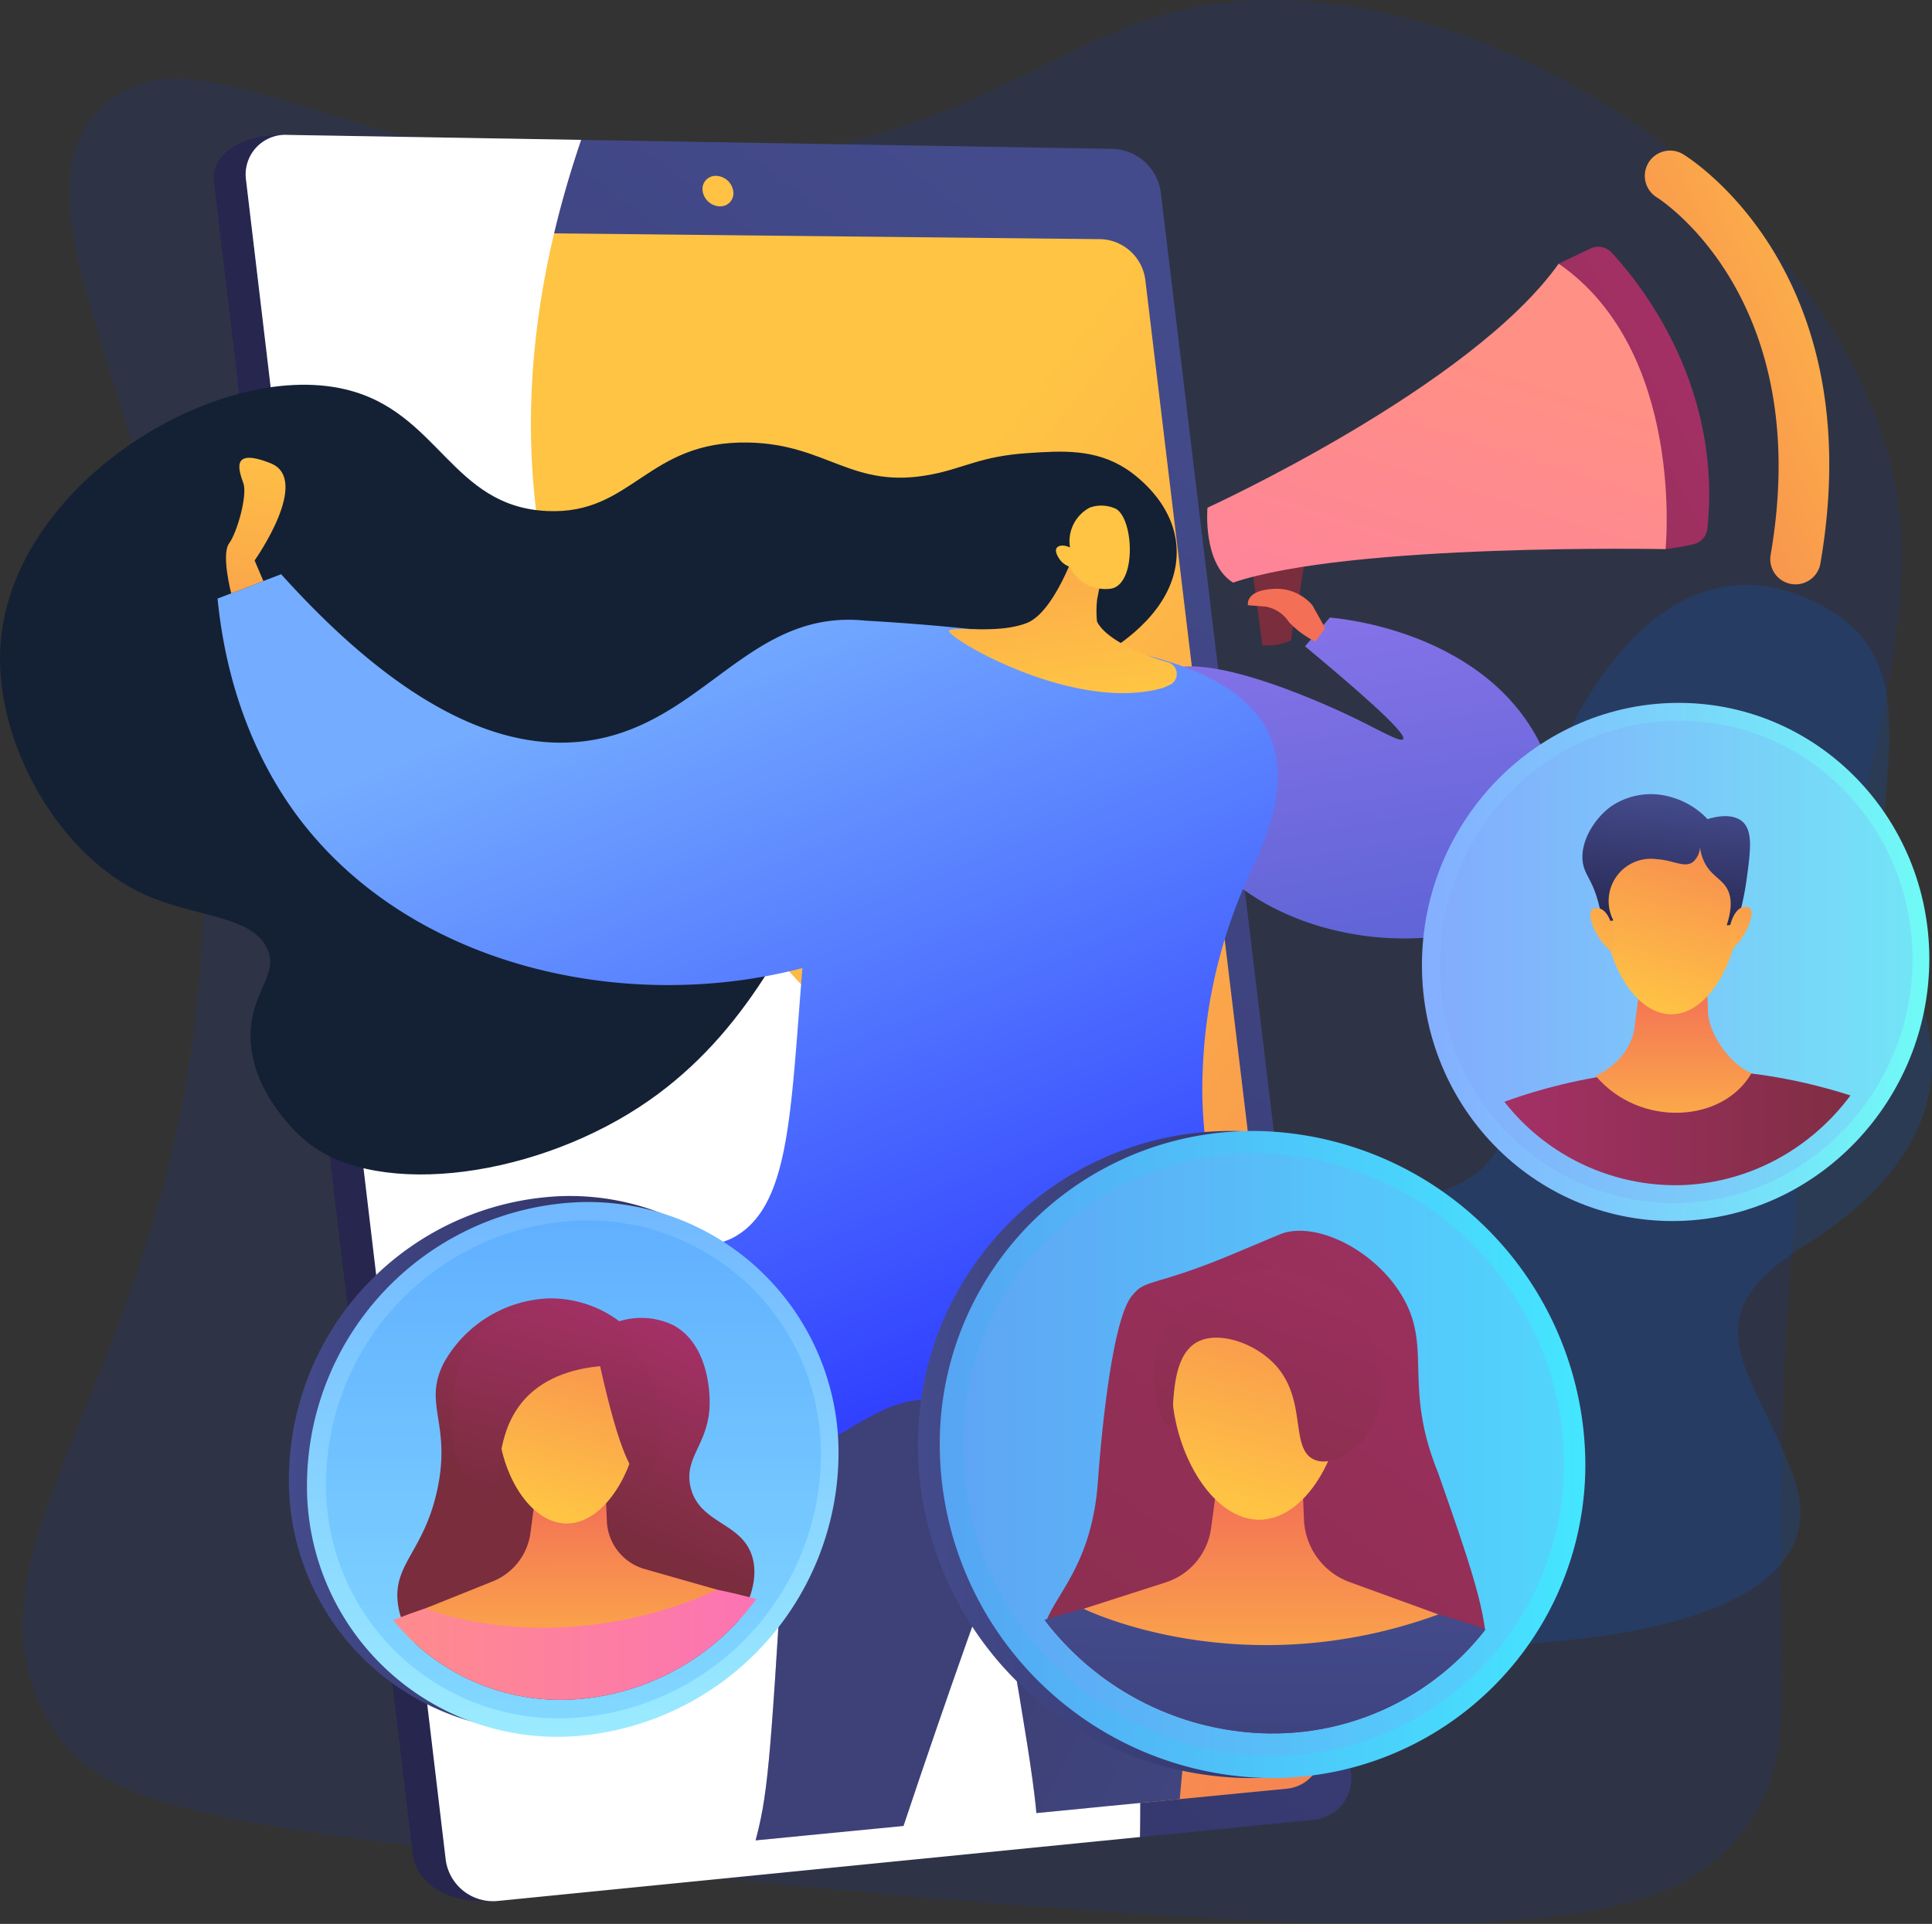 <svg xmlns="http://www.w3.org/2000/svg" xmlns:xlink="http://www.w3.org/1999/xlink" width="217.189" height="216.31" viewBox="0 0 217.189 216.31">
  <rect x="0" y="0" width="217.189" height="216.31" fill="#333333" stroke="none"/>
  <defs>
    <linearGradient id="linear-gradient" x1="0.491" y1="0.477" x2="0.209" y2="0.496" gradientUnits="objectBoundingBox">
      <stop offset="0" stop-color="#444b8c"/>
      <stop offset="0.996" stop-color="#26264f"/>
    </linearGradient>
    <linearGradient id="linear-gradient-2" x1="0.708" y1="0.034" x2="0.013" y2="1.514" xlink:href="#linear-gradient"/>
    <linearGradient id="linear-gradient-3" x1="0.39" y1="0.363" x2="1.101" y2="1.237" gradientUnits="objectBoundingBox">
      <stop offset="0" stop-color="#ffc444"/>
      <stop offset="0.996" stop-color="#f36f56"/>
    </linearGradient>
    <linearGradient id="linear-gradient-4" x1="1.226" y1="-1.493" x2="-27.991" y2="78.646" xlink:href="#linear-gradient-3"/>
    <clipPath id="clip-path">
      <path id="Path_3530" data-name="Path 3530" d="M962.952,797.281,982.772,962a4.364,4.364,0,0,1-3.821,4.949l-86.365,8.4a5.007,5.007,0,0,1-5.443-4.321l-20.75-174.5a4.174,4.174,0,0,1,4.355-4.717l87.251.929A5.252,5.252,0,0,1,962.952,797.281Z" transform="translate(-866.36 -791.802)" fill="none"/>
    </clipPath>
    <linearGradient id="linear-gradient-5" x1="1.259" y1="1.401" x2="0.453" y2="0.383" gradientUnits="objectBoundingBox">
      <stop offset="0" stop-color="#444b8c"/>
      <stop offset="0.996" stop-color="#3e4177"/>
    </linearGradient>
    <linearGradient id="linear-gradient-6" x1="1.705" y1="1.416" x2="0.467" y2="0.398" xlink:href="#linear-gradient-5"/>
    <linearGradient id="linear-gradient-7" x1="4.191" y1="1.504" x2="3.593" y2="0.487" xlink:href="#linear-gradient-5"/>
    <linearGradient id="linear-gradient-8" x1="5.395" y1="1.519" x2="4.605" y2="0.502" xlink:href="#linear-gradient-5"/>
    <linearGradient id="linear-gradient-9" x1="-1.483" y1="-0.526" x2="-1.089" y2="1.272" gradientUnits="objectBoundingBox">
      <stop offset="0" stop-color="#aa80f9"/>
      <stop offset="0.996" stop-color="#6165d7"/>
    </linearGradient>
    <linearGradient id="linear-gradient-10" x1="1.066" y1="-0.088" x2="-1.33" y2="2.367" gradientUnits="objectBoundingBox">
      <stop offset="0" stop-color="#ab316d"/>
      <stop offset="1" stop-color="#792d3d"/>
    </linearGradient>
    <linearGradient id="linear-gradient-11" x1="61.948" y1="-4.53" x2="60.275" y2="-2.439" xlink:href="#linear-gradient-10"/>
    <linearGradient id="linear-gradient-12" x1="-13.504" y1="0.603" x2="-12.836" y2="1.437" xlink:href="#linear-gradient-3"/>
    <linearGradient id="linear-gradient-13" x1="-0.769" y1="-0.347" x2="-1.77" y2="1.768" gradientUnits="objectBoundingBox">
      <stop offset="0" stop-color="#ff9085"/>
      <stop offset="1" stop-color="#fb6fbb"/>
    </linearGradient>
    <linearGradient id="linear-gradient-14" x1="1.097" y1="-0.033" x2="-0.393" y2="1.247" xlink:href="#linear-gradient-3"/>
    <linearGradient id="linear-gradient-15" x1="0.318" y1="0.132" x2="0.908" y2="1.325" gradientUnits="objectBoundingBox">
      <stop offset="0" stop-color="#74acff"/>
      <stop offset="1" stop-color="#0800ff"/>
    </linearGradient>
    <linearGradient id="linear-gradient-16" x1="-5.595" y1="1.962" x2="-6.066" y2="-0.757" xlink:href="#linear-gradient-3"/>
    <linearGradient id="linear-gradient-17" x1="-18.775" y1="-0.588" x2="-23.501" y2="2.887" xlink:href="#linear-gradient-3"/>
    <linearGradient id="linear-gradient-18" x1="5.073" y1="0.284" x2="4.596" y2="4.118" xlink:href="#linear-gradient-3"/>
    <linearGradient id="linear-gradient-19" x1="0" y1="0.5" x2="1" y2="0.5" xlink:href="#linear-gradient"/>
    <linearGradient id="linear-gradient-20" x1="0.5" x2="0.5" y2="1" gradientUnits="objectBoundingBox">
      <stop offset="0" stop-color="#71b8ff"/>
      <stop offset="1" stop-color="#9bebff"/>
    </linearGradient>
    <clipPath id="clip-path-2">
      <path id="Path_3551" data-name="Path 3551" d="M1003.56,2282.271a27.544,27.544,0,0,1-25.324,27.191,24.238,24.238,0,0,1-26.181-24.5,27.477,27.477,0,0,1,26.181-27.236A24.264,24.264,0,0,1,1003.56,2282.271Z" transform="translate(-952.055 -2257.712)" fill="none"/>
    </clipPath>
    <linearGradient id="linear-gradient-21" x1="0.731" y1="-0.027" x2="0.525" y2="0.527" xlink:href="#linear-gradient-10"/>
    <linearGradient id="linear-gradient-22" x1="0" y1="0.5" x2="1" y2="0.5" xlink:href="#linear-gradient-13"/>
    <linearGradient id="linear-gradient-23" x1="0.498" y1="0.135" x2="0.501" y2="1.29" gradientUnits="objectBoundingBox">
      <stop offset="0.004" stop-color="#f36f56"/>
      <stop offset="1" stop-color="#ffc444"/>
    </linearGradient>
    <linearGradient id="linear-gradient-24" x1="0.701" y1="-0.58" x2="0.4" y2="0.931" xlink:href="#linear-gradient-23"/>
    <linearGradient id="linear-gradient-25" x1="0.734" y1="-0.231" x2="0.371" y2="0.991" xlink:href="#linear-gradient-10"/>
    <linearGradient id="linear-gradient-27" y1="0.5" x2="1" y2="0.5" gradientUnits="objectBoundingBox">
      <stop offset="0" stop-color="#85aeff"/>
      <stop offset="1" stop-color="#6ffbf6"/>
    </linearGradient>
    <clipPath id="clip-path-3">
      <path id="Path_3561" data-name="Path 3561" d="M2619.781,1555.006c0,13.642-10.729,25.014-24.181,25.406a24.452,24.452,0,0,1-24.986-24.794c0-14.1,11.289-25.475,24.986-25.416A24.509,24.509,0,0,1,2619.781,1555.006Z" transform="translate(-2570.614 -1530.202)" fill="none"/>
    </clipPath>
    <linearGradient id="linear-gradient-28" x1="0" y1="0.5" x2="1" y2="0.5" xlink:href="#linear-gradient-10"/>
    <linearGradient id="linear-gradient-29" x1="0.497" y1="0.135" x2="0.503" y2="1.291" xlink:href="#linear-gradient-23"/>
    <linearGradient id="linear-gradient-30" x1="0.702" y1="-0.485" x2="0.375" y2="0.995" xlink:href="#linear-gradient-23"/>
    <linearGradient id="linear-gradient-31" x1="0.557" y1="0.025" x2="0.428" y2="1.041" xlink:href="#linear-gradient"/>
    <linearGradient id="linear-gradient-32" x1="1.751" y1="-3.576" x2="-0.263" y2="2.709" xlink:href="#linear-gradient-23"/>
    <linearGradient id="linear-gradient-33" x1="1.968" y1="-4.098" x2="-0.014" y2="2.203" xlink:href="#linear-gradient-23"/>
    <linearGradient id="linear-gradient-35" y1="0.5" x2="1" y2="0.5" gradientUnits="objectBoundingBox">
      <stop offset="0" stop-color="#f36f56"/>
      <stop offset="0.004" stop-color="#56a5f3"/>
      <stop offset="1" stop-color="#44e6ff"/>
    </linearGradient>
    <clipPath id="clip-path-4">
      <path id="Path_3570" data-name="Path 3570" d="M1946.507,2198.064a30.319,30.319,0,0,1-30.757,30.495,32.335,32.335,0,0,1-31.8-32.207,30.278,30.278,0,0,1,31.8-30.466A32.4,32.4,0,0,1,1946.507,2198.064Z" transform="translate(-1883.948 -2165.854)" fill="none"/>
    </clipPath>
    <linearGradient id="linear-gradient-36" x1="1.404" y1="-0.825" x2="-0.322" y2="1.983" xlink:href="#linear-gradient-10"/>
    <linearGradient id="linear-gradient-37" x1="0.5" y1="0.303" x2="0.452" y2="2.748" xlink:href="#linear-gradient"/>
    <linearGradient id="linear-gradient-38" x1="0.498" y1="0.133" x2="0.501" y2="1.292" xlink:href="#linear-gradient-23"/>
    <linearGradient id="linear-gradient-39" x1="0.699" y1="-0.571" x2="0.401" y2="0.929" xlink:href="#linear-gradient-23"/>
    <linearGradient id="linear-gradient-40" x1="1.149" y1="-0.877" x2="-0.126" y2="1.988" xlink:href="#linear-gradient-10"/>
  </defs>
  <g id="Referral_vector" data-name="Referral vector" transform="translate(-450.457 -456.143)">
    <path id="Path_3506" data-name="Path 3506" d="M563.05,474.34c33.6-3.474,38.858-19.968,64.449-18.041,23.85,1.8,50.213,18.452,61.808,41.813,14.787,29.793-7.132,44.931-8.452,123.615-.441,26.261,1.874,32.131-4.226,40.149-8.516,11.192-24.354,14.643-122.559,4.754-53.012-5.338-62.109-7.725-67.619-16.376-12.656-19.872,14.575-39.879,16.9-89.278,2.43-51.533-24.815-80.464-11.094-92.976C503.835,457.448,522.692,478.513,563.05,474.34Z" transform="translate(-30.129)" fill="rgba(0,68,255,0.09)"/>
    <g id="Group_861" data-name="Group 861" transform="translate(575.94 521.905)">
      <g id="Group_860" data-name="Group 860" transform="translate(0 0)">
        <g id="Group_859" data-name="Group 859">
          <path id="Path_3507" data-name="Path 3507" d="M2092.027,1443.737a12.66,12.66,0,0,1-5.411-2.532c-4.414-5.131-13.3-14.2-13.2-21.354.018-1.222,5.414-2.594,6.128-3.746,3.228-1.71,4.454-2.1,6.724-5.236,6.7-9.25-10.227-25.312,8.345-32.044,13.6-4.931,25.466-.694,23.034-22.044s12.824-61.126,36.1-47.188c13.357,8,.989,26.794,8.261,39.931,6.911,12.484,1.964,23.232-11.257,31.493s-5.717,13.829-1.239,25.786c5.378,14.362-16.923,17.935-27.359,18.707C2113.75,1426.131,2092.77,1433.383,2092.027,1443.737Z" transform="translate(-2073.418 -1306.697)" fill="rgba(0,102,255,0.16)"/>
        </g>
      </g>
    </g>
    <g id="Group_873" data-name="Group 873" transform="translate(474.494 471.311)">
      <path id="Path_3521" data-name="Path 3521" d="M863.808,659.252l21.267,176.767a4.658,4.658,0,0,1-4.067,5.28l-88.58,9.725c-5.426.338-8.4-2.435-8.732-5.253L761.368,657.838c-.333-2.8,2.329-5.341,7.779-5.341l89.386,1.883A5.635,5.635,0,0,1,863.808,659.252Z" transform="translate(-761.34 -652.483)" fill="url(#linear-gradient)"/>
      <path id="Path_3522" data-name="Path 3522" d="M910.546,658.782,931.93,836.433a4.679,4.679,0,0,1-4.081,5.307l-91.832,9.143a5.369,5.369,0,0,1-5.854-4.629l-22.453-188.9a4.456,4.456,0,0,1,4.69-5.032l92.85,1.567A5.661,5.661,0,0,1,910.546,658.782Z" transform="translate(-804.092 -652.318)" fill="url(#linear-gradient-2)"/>
      <path id="Path_3523" data-name="Path 3523" d="M962.952,797.281,982.772,962a4.364,4.364,0,0,1-3.821,4.949l-86.365,8.4a5.007,5.007,0,0,1-5.443-4.321l-20.75-174.5a4.174,4.174,0,0,1,4.355-4.717l87.251.929A5.252,5.252,0,0,1,962.952,797.281Z" transform="translate(-858.241 -781.018)" fill="url(#linear-gradient-3)"/>
      <path id="Path_3524" data-name="Path 3524" d="M1475.358,713.611a1.47,1.47,0,0,1-1.517,1.691,2.025,2.025,0,0,1-1.93-1.738,1.469,1.469,0,0,1,1.52-1.691A2.025,2.025,0,0,1,1475.358,713.611Z" transform="translate(-1416.96 -707.269)" fill="url(#linear-gradient-4)"/>
      <g id="Group_868" data-name="Group 868" transform="translate(3.582)" style="mix-blend-mode: soft-light;isolation: isolate">
        <path id="Path_3525" data-name="Path 3525" d="M893.872,779.149c-17.681-32.689-44.093-42.474-52.046-76.164-4.3-18.211-1.37-35.641,3.563-50.111l-32.989-.557a4.456,4.456,0,0,0-4.69,5.032l22.453,188.9a5.368,5.368,0,0,0,5.854,4.629l72.189-7.187C908.74,814.4,901.754,793.721,893.872,779.149Z" transform="translate(-807.675 -652.317)" fill="#fff"/>
      </g>
      <g id="Group_872" data-name="Group 872" transform="translate(8.12 10.785)">
        <g id="Group_871" data-name="Group 871" clip-path="url(#clip-path)">
          <g id="Group_869" data-name="Group 869" transform="translate(76.808 119.498)">
            <path id="Path_3526" data-name="Path 3526" d="M1867.46,2401.67c-.261,6.557-1.206,9.482-1.842,13.025h15.96q.28-2.709.56-5.417c1.5-18.827,3.088-33.7,4.256-43.757,1.393-11.988,2.364-18.676-2.082-23.357-5.654-5.951-17.944-6.425-22.824-1.086-2.767,3.026-2.088,6.755,1.358,26.628C1867.179,2392.687,1867.689,2395.914,1867.46,2401.67Z" transform="translate(-1859.775 -2337.367)" fill="url(#linear-gradient-5)"/>
            <path id="Path_3527" data-name="Path 3527" d="M1867.46,2401.811c-.261,6.557-1.206,9.483-1.842,13.025h9.318c-.88-5.3-3.473-7.947-2.986-14.445.578-7.725,4.564-8.286,5.706-15.9,1.327-8.839-3.59-11.15-5.3-21.6-1.559-9.534.7-18.826,3.049-25.037-5.277-.962-10.958.125-13.917,3.361-2.767,3.025-2.088,6.755,1.358,26.628C1867.179,2392.827,1867.689,2396.054,1867.46,2401.811Z" transform="translate(-1859.775 -2337.508)" opacity="0.3" fill="url(#linear-gradient-6)" style="mix-blend-mode: multiply;isolation: isolate"/>
          </g>
          <g id="Group_870" data-name="Group 870" transform="translate(46.668 119.498)">
            <path id="Path_3528" data-name="Path 3528" d="M1486.882,2414.7l1.544-4.432c5.787-17.979,10.756-32.086,14.206-41.6,4.113-11.347,6.6-17.632,3.346-23.21-4.133-7.092-15.985-10.38-21.963-6.307-3.388,2.309-3.586,6.094-4.8,26.227-1.529,25.308-1.775,28.566-3.322,34.115-2.246,8.056-4.216,10.116-5.933,15.213Z" transform="translate(-1469.957 -2337.367)" fill="url(#linear-gradient-7)"/>
            <path id="Path_3529" data-name="Path 3529" d="M1480.1,2414.77c.635-5.873-1.578-9.04.488-15.562,2.339-7.385,6.347-7.014,9.209-14.156,3.324-8.3-.929-11.677-.188-22.242.676-9.637,5.01-18.161,8.725-23.665-4.913-2.15-10.693-2.4-14.317.07-3.388,2.308-3.586,6.094-4.8,26.226-1.529,25.308-1.775,28.566-3.322,34.115-2.246,8.056-4.216,10.116-5.933,15.213Z" transform="translate(-1469.957 -2337.442)" opacity="0.3" fill="url(#linear-gradient-8)" style="mix-blend-mode: multiply;isolation: isolate"/>
          </g>
        </g>
      </g>
    </g>
    <g id="Group_875" data-name="Group 875" transform="translate(450.458 473.05)">
      <g id="Group_874" data-name="Group 874" transform="translate(128.759 0)">
        <path id="Path_3531" data-name="Path 3531" d="M2133.752,1357.475l2.792-3.229c1.025.074,17.917,1.547,23.972,14.878.833,1.834,3.9,8.591.966,13.956-4.921,8.993-24.438,9.911-35.527,1.071-8.712-6.947-12.331-20.006-8.82-23.323,4.248-4.014,21.106,4.193,22.39,4.818,2.577,1.254,4.973,2.661,5.259,2.268C2145.269,1367.244,2139.2,1362,2133.752,1357.475Z" transform="translate(-2115.806 -1301.715)" fill="url(#linear-gradient-9)"/>
        <path id="Path_3532" data-name="Path 3532" d="M2716.837,819.889l-.1-3.026,3.582-1.708a2.027,2.027,0,0,1,2.355.448c3.2,3.429,12.458,14.884,10.784,31.033a2.029,2.029,0,0,1-1.524,1.759,27.386,27.386,0,0,1-3.18.56Z" transform="translate(-2670.278 -804.123)" fill="url(#linear-gradient-10)"/>
        <path id="Path_3533" data-name="Path 3533" d="M2276.476,1254.959l-1.138,7.253a12.319,12.319,0,0,0-.568,2.871,6.216,6.216,0,0,1-3.251.564l-1.2-9.052,5.933-1.737Z" transform="translate(-2258.375 -1210.01)" fill="url(#linear-gradient-11)"/>
        <path id="Path_3534" data-name="Path 3534" d="M2273.46,1316.8l-1.443-2.572a5.308,5.308,0,0,0-4.564-1.823c-3.043.229-2.677,1.82-2.677,1.82l2.051.17a3.953,3.953,0,0,1,2.559,1.734,10.544,10.544,0,0,0,2.973,2.189Z" transform="translate(-2253.244 -1263.088)" fill="url(#linear-gradient-12)"/>
        <path id="Path_3535" data-name="Path 3535" d="M2205.643,867.032s29.6-13.527,39.485-27.436c14.262,9.851,12.017,32.093,12.017,32.093s-35.389-.711-48.624,3.762C2205.082,873.331,2205.643,867.032,2205.643,867.032Z" transform="translate(-2198.666 -826.855)" fill="url(#linear-gradient-13)"/>
        <path id="Path_3536" data-name="Path 3536" d="M2856.587,722.986a2.837,2.837,0,0,1-1.021-2.7c5.005-29.051-12.649-40.1-12.823-40.21a2.839,2.839,0,0,1,2.939-4.857c.869.524,21.134,13.2,15.478,46.031a2.839,2.839,0,0,1-4.573,1.733Z" transform="translate(-2785.275 -674.812)" fill="url(#linear-gradient-14)"/>
      </g>
      <path id="Path_3537" data-name="Path 3537" d="M561.75,1048.916c3.281-.479,8.591.016,13.929-3.638,1.607-1.1,7.3-5,7.052-11.134-.219-5.4-5.11-8.627-5.711-9.012-3.467-2.222-7.085-2.022-11.1-1.745-5.208.36-7.016,1.655-10.667,2.381-9.031,1.8-11.7-3.395-20.657-3.572-11.452-.227-13,8.138-22.623,7.7-10.8-.486-12.158-11.178-22.684-13.679-14.61-3.472-38.034,10.938-38.812,29.306-.45,10.609,6.624,23.275,16.453,27.594,5.729,2.517,12.11,2.267,13.663,6.207,1.1,2.8-1.929,4.7-1.972,9.456-.057,6.128,4.911,10.763,5.713,11.511,7.447,6.949,25.326,4.889,38-3.389C545.176,1081.981,543.911,1051.522,561.75,1048.916Z" transform="translate(-450.458 -989.347)" fill="#142134"/>
      <path id="Union_1" data-name="Union 1" d="M-19722.775,2681.248c-2.928-3.761-4.633-8.8-3.166-10.247,1-.991,3.014.144,5.658,1.273s5.9,2.255,9.4,1.293c4.658-1.283,4.479-4.8,10.152-7.849a15.808,15.808,0,0,1,9.107-1.833,11.26,11.26,0,0,0,6-.9c6.549-3.333,6.584-13.677,7.961-30.4-19.207,5.023-42.3.213-55.25-15.167-3.014-3.578-9.078-12-10.5-26.375q3.577-1.375,7.15-2.74c15.236,16.931,26.455,19.75,34.164,18.764,12.73-1.625,17.879-13.864,29.949-13.641h.008c.543.01,1.078.045,1.609.1a259.411,259.411,0,0,1,27.363,3.018c22.4,3.9,20.762,15.068,15.984,25.028a57.64,57.64,0,0,0-5.484,22.679c-.219,5.3.455,9.6,1.809,18.2,2.344,14.944,4.6,18.5,2,22.1-3.8,5.262-13.383,4.345-15.064,4.152-8.5-.986-9.973-6.114-17.113-7.388-8.295-1.487-10.648,4.663-22.551,8.1a48.763,48.763,0,0,1-13.432,1.865C-19707.4,2691.289-19717.5,2688.016-19722.775,2681.248Z" transform="translate(19767.869 -2540.649)" stroke="rgba(0,0,0,0)" stroke-miterlimit="10" stroke-width="1" fill="url(#linear-gradient-15)"/>
      <path id="Path_3540" data-name="Path 3540" d="M1846.2,1256.8a1.366,1.366,0,0,0-2.138.552c-.952,2.384-2.859,6.421-5.148,7.308-3.3,1.276-8.064.3-8.712.848s13.787,9.316,23.989,6.458a1.452,1.452,0,0,0,.209-.077l.588-.267a1.364,1.364,0,0,0-.212-2.56c-1.9-.51-6.835-2.293-7.954-4.575a11.627,11.627,0,0,1,.02-2.532l.625-3.183a1.365,1.365,0,0,0-.471-1.316Z" transform="translate(-1723.501 -1211.515)" fill="url(#linear-gradient-16)"/>
      <path id="Path_3541" data-name="Path 3541" d="M1987.3,1198.28a4.5,4.5,0,0,0,4.653,2.471c2.888-.477,2.588-7.76.595-8.96a3.859,3.859,0,0,0-2.981-.147,4.278,4.278,0,0,0-2.21,4.479c-.645-.326-1.281-.26-1.494.05-.272.393.2,1.085.3,1.242A2.331,2.331,0,0,0,1987.3,1198.28Z" transform="translate(-1867.072 -1151.473)" fill="url(#linear-gradient-17)"/>
      <path id="Path_3542" data-name="Path 3542" d="M783.232,1135.716l-.984-2.314s6.435-9.092,1.786-10.934-3.492.96-3.04,2.289-.7,5.489-1.612,6.722.235,5.622.235,5.622Z" transform="translate(-753.626 -1087.295)" fill="url(#linear-gradient-18)"/>
    </g>
    <g id="Group_879" data-name="Group 879" transform="translate(482.939 590.62)">
      <path id="Path_3543" data-name="Path 3543" d="M901.019,2255.467a28.147,28.147,0,0,1-30.453-28.414,31.907,31.907,0,0,1,30.453-31.6,28.181,28.181,0,0,1,29.3,28.474A32,32,0,0,1,901.019,2255.467Z" transform="translate(-870.566 -2195.439)" fill="url(#linear-gradient-19)"/>
      <path id="Path_3544" data-name="Path 3544" d="M927.262,2264.213a28.147,28.147,0,0,1-30.453-28.413,31.907,31.907,0,0,1,30.453-31.6,28.181,28.181,0,0,1,29.3,28.474A32,32,0,0,1,927.262,2264.213Z" transform="translate(-894.78 -2203.51)" fill="url(#linear-gradient-20)"/>
      <path id="Path_3545" data-name="Path 3545" d="M980.1,2257.473a29.75,29.75,0,0,1-27.314,29.364,26.176,26.176,0,0,1-28.314-26.456,29.673,29.673,0,0,1,28.314-29.417A26.207,26.207,0,0,1,980.1,2257.473Z" transform="translate(-920.301 -2228.202)" fill="rgba(0,119,255,0.16)"/>
      <g id="Group_878" data-name="Group 878" transform="translate(6.3 4.815)">
        <g id="Group_877" data-name="Group 877" clip-path="url(#clip-path-2)">
          <g id="Group_876" data-name="Group 876" transform="translate(-2.133 6.683)">
            <path id="Path_3546" data-name="Path 3546" d="M1045.122,2344.154a14.159,14.159,0,0,0-11.671,7.15c-2.5,4.745.838,6.816-.792,14.366-1.5,6.954-5.006,8.35-4.426,12.814.635,4.888,5.423,7.711,7.315,8.827,8.513,5.018,21.818,3.947,28.576-3.662.564-.635,5.229-5.887,3.97-10.365-1.127-4.007-5.957-3.725-6.958-7.9-.862-3.595,2.438-4.988,2.124-10.259-.061-1.031-.352-5.914-4.025-7.938a8.313,8.313,0,0,0-6.117-.465A12.887,12.887,0,0,0,1045.122,2344.154Z" transform="translate(-1020.151 -2344.146)" fill="url(#linear-gradient-21)"/>
            <path id="Path_3547" data-name="Path 3547" d="M924.469,2760.178s24.876-16.121,55.628-3.586c0,0-3.917,12.685-27.314,15C928.656,2773.989,924.469,2760.178,924.469,2760.178Z" transform="translate(-924.469 -2720.299)" fill="url(#linear-gradient-22)"/>
            <path id="Path_3548" data-name="Path 3548" d="M1081.721,2590.834l-.932,7a6.836,6.836,0,0,1-4.218,5.385l-7.582,3.048s14.512,6.068,32.841-2.094l-8.356-2.382a5.865,5.865,0,0,1-4.092-5.434l-.24-5.911Z" transform="translate(-1057.815 -2571.403)" fill="url(#linear-gradient-23)"/>
            <path id="Path_3549" data-name="Path 3549" d="M1190.429,2404.3c0,5.859-3.527,12.353-7.9,12.6-4.4.247-7.981-5.912-7.981-11.832s3.583-9.31,7.981-9.5C1186.9,2395.389,1190.429,2398.445,1190.429,2404.3Z" transform="translate(-1155.213 -2391.591)" fill="url(#linear-gradient-24)"/>
            <path id="Path_3550" data-name="Path 3550" d="M1123.649,2371.711c-2.375.23-5.972.966-8.463,3.7-4.184,4.6-2.2,11.445-4.058,11.958-1.658.457-4.225-4.357-4.184-9.8.035-4.554,1.591-9.99,5.643-11.508,2.38-.892,3.08.367,10.754.8,4.471.252,2.717,2.336,3.723,3.04,4.465,3.124,3.9,14.083,1.5,14.35C1127.421,2384.386,1125.846,2381.612,1123.649,2371.711Z" transform="translate(-1092.835 -2364.086)" fill="url(#linear-gradient-25)"/>
          </g>
        </g>
      </g>
    </g>
    <g id="Group_883" data-name="Group 883" transform="translate(608.304 535.169)">
      <path id="Path_3552" data-name="Path 3552" d="M2521.072,1536.488c-15.886.506-29.062-12.392-29.062-28.76s13.175-29.594,29.062-29.484c15.558.108,27.979,13.015,27.979,28.774S2536.63,1535.992,2521.072,1536.488Z" transform="translate(-2492.011 -1478.243)" fill="url(#linear-gradient-19)"/>
      <path id="Path_3553" data-name="Path 3553" d="M2546.966,1536.488c-15.887.506-29.061-12.392-29.061-28.76s13.174-29.594,29.061-29.484c15.558.108,27.978,13.015,27.978,28.774S2562.524,1535.992,2546.966,1536.488Z" transform="translate(-2515.903 -1478.243)" fill="url(#linear-gradient-27)"/>
      <path id="Path_3554" data-name="Path 3554" d="M2597.4,1531.012c0,14.714-11.565,27-26.082,27.438a26.407,26.407,0,0,1-27.021-26.777c0-15.244,12.217-27.533,27.021-27.45C2585.833,1504.3,2597.4,1516.3,2597.4,1531.012Z" transform="translate(-2540.252 -1502.214)" fill="rgba(127,155,247,0.22)"/>
      <g id="Group_882" data-name="Group 882" transform="translate(6.077 4.017)">
        <g id="Group_881" data-name="Group 881" clip-path="url(#clip-path-3)">
          <g id="Group_880" data-name="Group 880" transform="translate(-2.035 6.25)">
            <path id="Path_3555" data-name="Path 3555" d="M2544.294,2018.373s23.739-14.676,53.1-1.311c0,0-3.741,12.161-26.082,13.5C2548.289,2031.938,2544.294,2018.373,2544.294,2018.373Z" transform="translate(-2544.294 -1980.486)" fill="url(#linear-gradient-28)"/>
            <path id="Path_3556" data-name="Path 3556" d="M2775.891,1854.536l-.89,6.758c-.258,4.3-4.428,6-4.428,6,4.9,5.808,14.255,5.366,17.527-.313-2.261-.81-4.8-4.305-4.9-6.782l-.229-5.746Z" transform="translate(-2753.078 -1835.629)" fill="url(#linear-gradient-29)"/>
            <path id="Path_3557" data-name="Path 3557" d="M2798.093,1672.172c0,5.688-3.367,11.853-7.541,11.921-4.2.069-7.618-6.047-7.618-11.793s3.42-8.9,7.618-8.907C2794.726,1663.383,2798.093,1666.485,2798.093,1672.172Z" transform="translate(-2764.482 -1659.345)" fill="url(#linear-gradient-30)"/>
            <path id="Path_3558" data-name="Path 3558" d="M2753.5,1625.446l1.259-.214a4.747,4.747,0,0,1,4.882-6.886c1.935.121,3.1,1.023,4.067.315a2.347,2.347,0,0,0,.785-1.675,5.325,5.325,0,0,0,.392,1.469c.722,1.675,1.943,2.017,2.609,3.123.447.744.739,1.993,0,4.2l1.105-.077a31.115,31.115,0,0,0,1.146-5.148c.43-3.191.727-5.387-.5-6.453-.244-.213-1.321-1.054-3.9-.255a8.824,8.824,0,0,0-3.838-2.4,7.981,7.981,0,0,0-7.025.977c-2.03,1.491-3.62,4.271-3.109,6.566.27,1.214,1.01,1.755,1.661,4.1A15.793,15.793,0,0,1,2753.5,1625.446Z" transform="translate(-2735.276 -1611.039)" fill="url(#linear-gradient-31)"/>
            <path id="Path_3559" data-name="Path 3559" d="M2965.446,1777.041s.484-2.5,1.954-2.262-.635,4.336-1.954,4.842Z" transform="translate(-2932.883 -1762.105)" fill="url(#linear-gradient-32)"/>
            <path id="Path_3560" data-name="Path 3560" d="M2765.234,1778.838s-.493-2.51-1.994-2.248.649,4.371,1.994,4.851Z" transform="translate(-2745.838 -1763.772)" fill="url(#linear-gradient-33)"/>
          </g>
        </g>
      </g>
    </g>
    <g id="Group_887" data-name="Group 887" transform="translate(553.65 583.31)">
      <path id="Path_3562" data-name="Path 3562" d="M1822.12,2173.628a37.548,37.548,0,0,1-36.99-37.364,35.16,35.16,0,0,1,36.99-35.337,37.638,37.638,0,0,1,35.585,37.325A35.215,35.215,0,0,1,1822.12,2173.628Z" transform="translate(-1785.13 -2100.887)" fill="url(#linear-gradient-19)"/>
      <path id="Path_3563" data-name="Path 3563" d="M1853.828,2173.628a37.548,37.548,0,0,1-36.99-37.364,35.16,35.16,0,0,1,36.99-35.337,37.638,37.638,0,0,1,35.585,37.325A35.215,35.215,0,0,1,1853.828,2173.628Z" transform="translate(-1814.387 -2100.887)" fill="url(#linear-gradient-35)"/>
      <path id="Path_3564" data-name="Path 3564" d="M1918.006,2168.159a32.747,32.747,0,0,1-33.175,32.935,34.92,34.92,0,0,1-34.392-34.786,32.7,32.7,0,0,1,34.392-32.9A35,35,0,0,1,1918.006,2168.159Z" transform="translate(-1845.389 -2130.86)" fill="rgba(127,159,247,0.22)"/>
      <g id="Group_886" data-name="Group 886" transform="translate(7.64 5.023)">
        <g id="Group_885" data-name="Group 885" clip-path="url(#clip-path-4)">
          <g id="Group_884" data-name="Group 884" transform="translate(-2.591 6.191)">
            <path id="Path_3565" data-name="Path 3565" d="M1967.072,2293.457c-1.82-5.277,5.012-7.077,5.881-19.36.059-.833,1.217-17.609,3.8-20.833a7.016,7.016,0,0,1,.725-.768c1.29-1,3.284-.883,10.4-3.851,6.1-2.544,5.745-2.471,6.533-2.615,4.584-.842,11.362,3.354,13.592,8.952,2,5.021-.4,9.308,3.186,18.134h0c4.445,12.7,6.668,19.048,4.656,23.035C2009.726,2308.271,1971.156,2305.3,1967.072,2293.457Z" transform="translate(-1957.771 -2245.923)" fill="url(#linear-gradient-36)"/>
            <path id="Path_3566" data-name="Path 3566" d="M1850.439,2772.874s30.216-17.129,67.567,1.026c0,0-4.757,14.988-33.175,15.54C1855.525,2790.01,1850.439,2772.874,1850.439,2772.874Z" transform="translate(-1850.439 -2725.38)" fill="url(#linear-gradient-37)"/>
            <path id="Path_3567" data-name="Path 3567" d="M2041.454,2569.661l-1.132,8.391a7.454,7.454,0,0,1-5.123,6.116l-9.21,2.96s17.627,8.753,39.89.634l-10.149-3.693a7.858,7.858,0,0,1-4.97-6.978l-.292-7.184Z" transform="translate(-2012.416 -2544.63)" fill="url(#linear-gradient-38)"/>
            <path id="Path_3568" data-name="Path 3568" d="M2173.5,2343.129c0,7.1-4.283,14.624-9.594,14.5-5.341-.125-9.694-7.933-9.694-15.1s4.353-10.933,9.694-10.734C2169.215,2331.989,2173.5,2336.031,2173.5,2343.129Z" transform="translate(-2130.723 -2325.145)" fill="url(#linear-gradient-39)"/>
            <path id="Path_3569" data-name="Path 3569" d="M2129.832,2320.476c.921-.023-.409-7.51,3.159-9.476,2.368-1.305,6.479.057,8.79,2.554,3.643,3.936,1.605,9.394,4.364,10.643,1.752.793,4.09-.725,5.21-1.852,3.5-3.52,3.022-11.184-1.114-15.623a12.815,12.815,0,0,0-8.836-3.833c-6.092-.172-11.685,4.178-12.968,9.47C2127.453,2316.426,2129.151,2320.493,2129.832,2320.476Z" transform="translate(-2106.667 -2298.48)" fill="url(#linear-gradient-40)"/>
          </g>
        </g>
      </g>
    </g>
  </g>
</svg>
